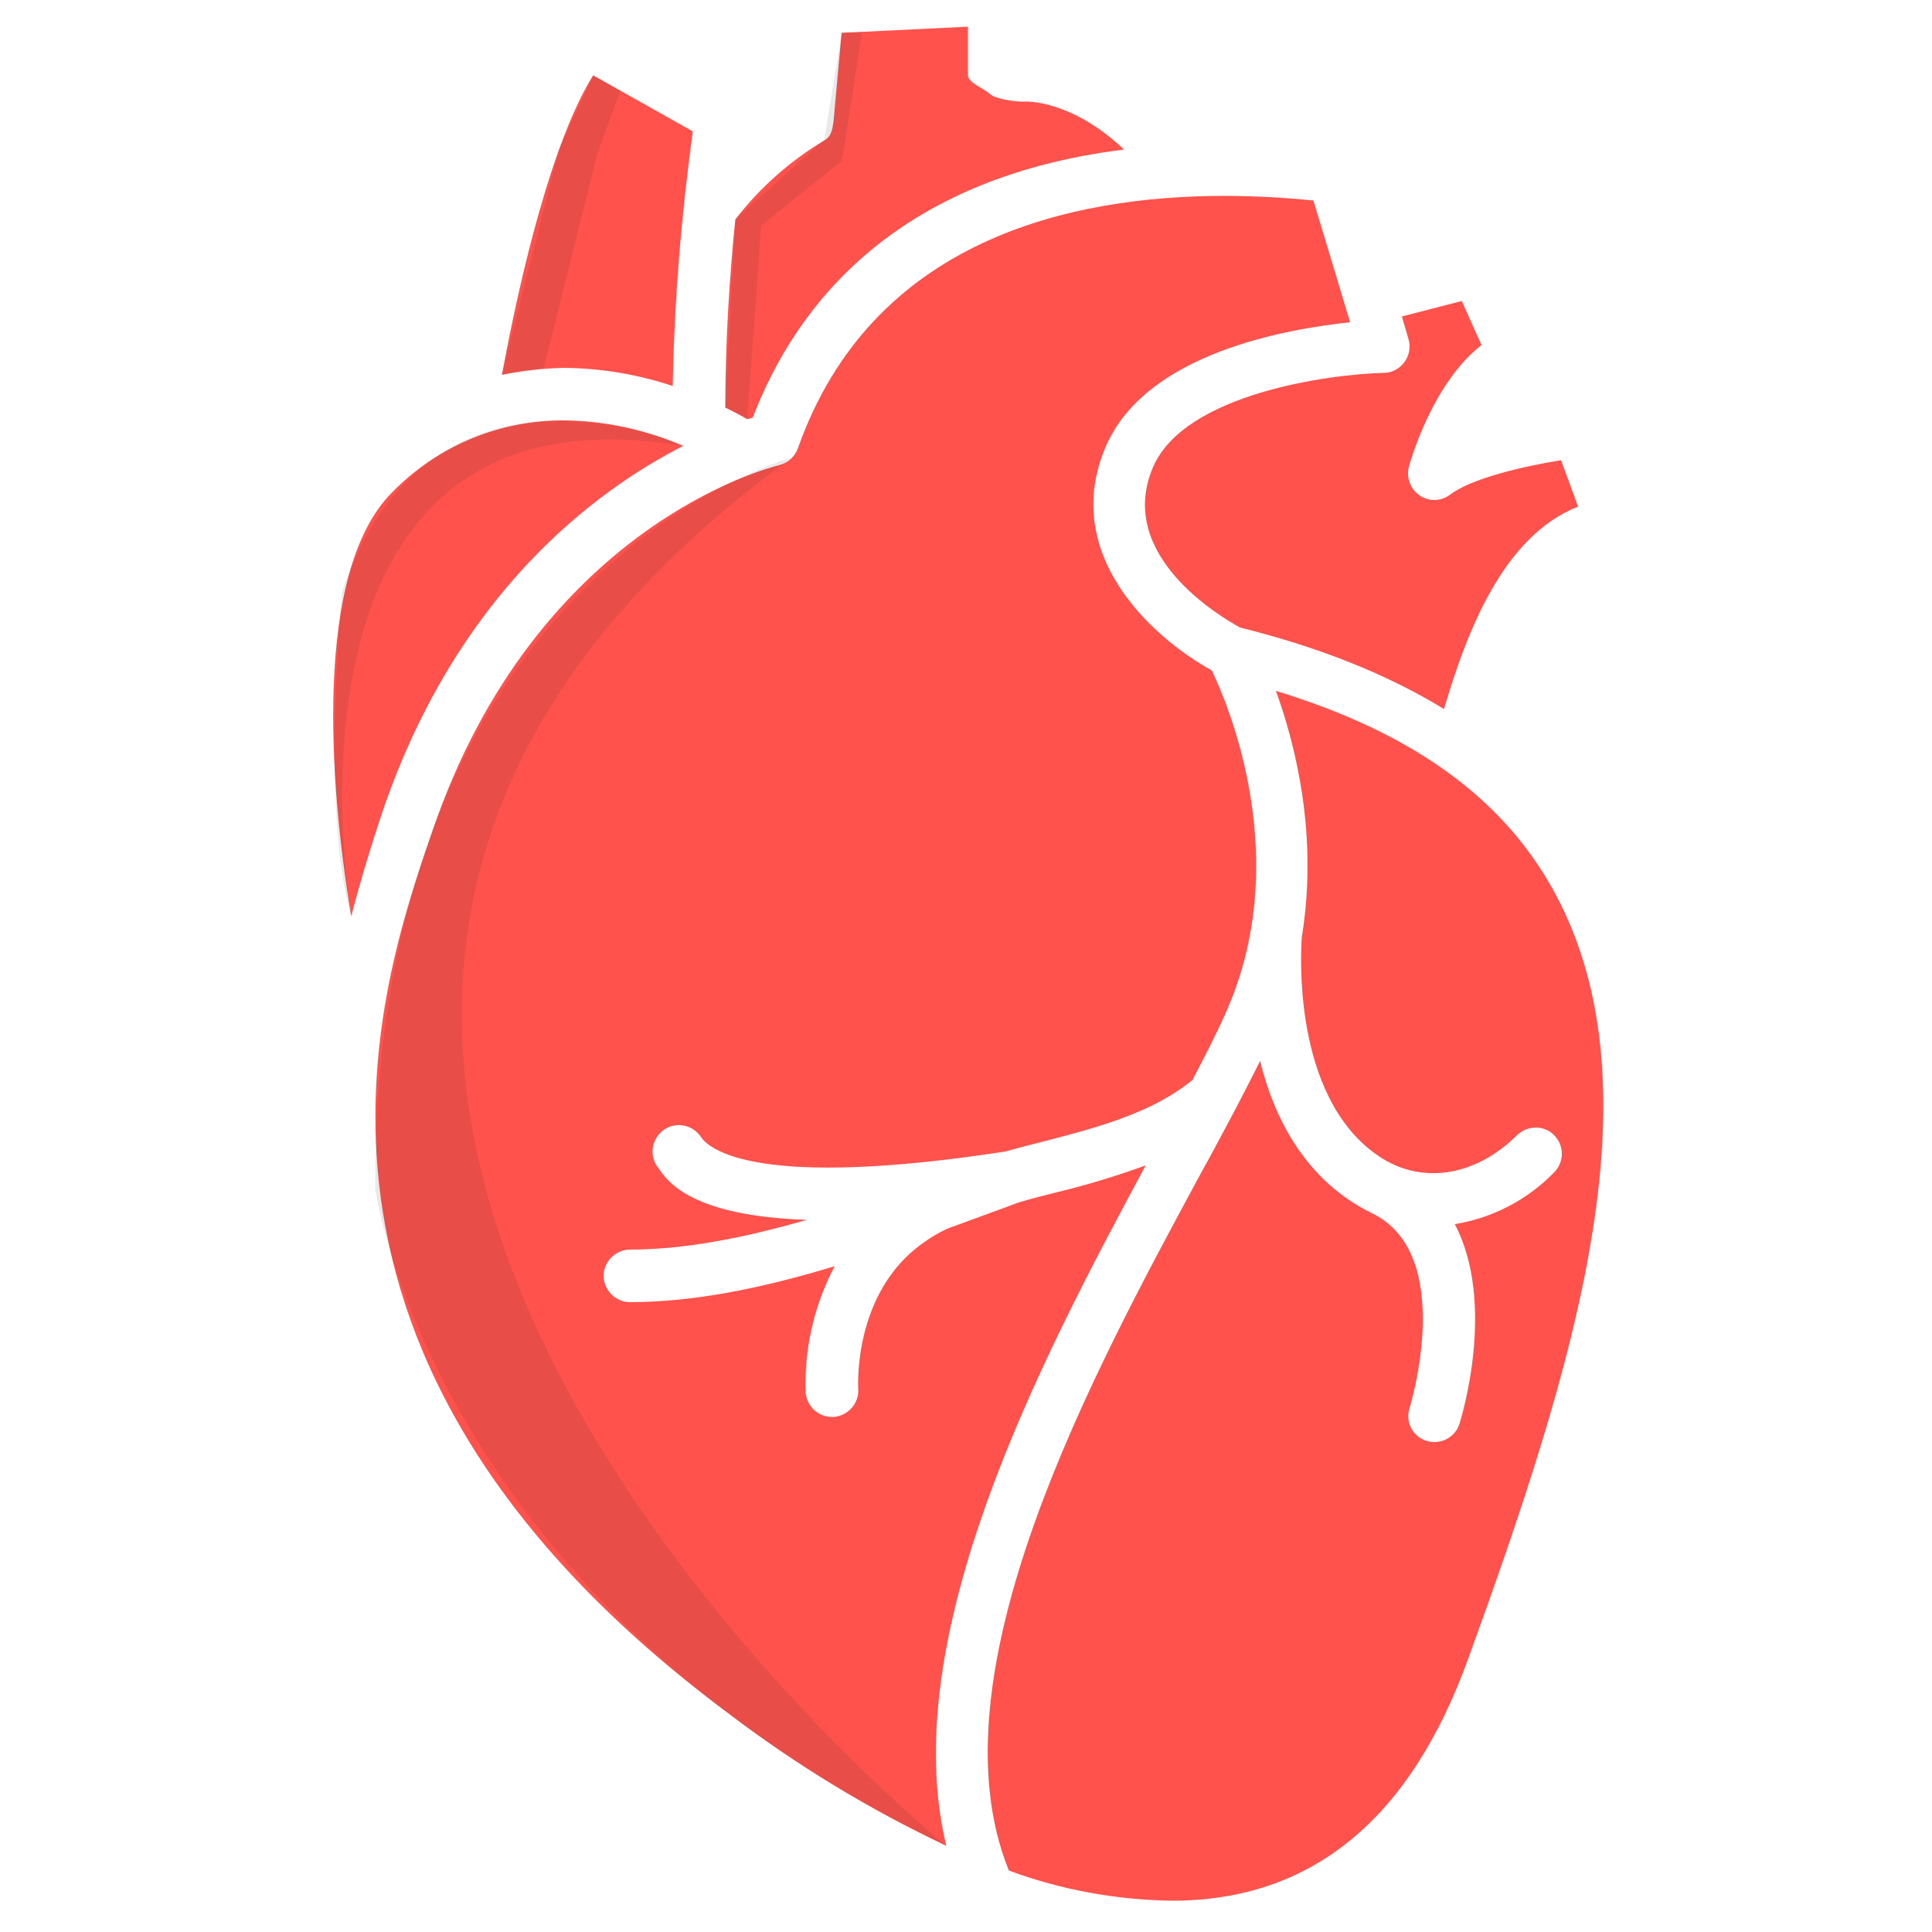 <?xml version="1.0" encoding="utf-8"?>
<!-- Generator: Adobe Illustrator 21.1.0, SVG Export Plug-In . SVG Version: 6.00 Build 0)  -->
<svg version="1.1" id="Layer_1" xmlns="http://www.w3.org/2000/svg" xmlns:xlink="http://www.w3.org/1999/xlink" x="0px" y="0px"
	 viewBox="0 0 500 500" style="enable-background:new 0 0 500 500;" xml:space="preserve">
<style type="text/css">
	.st0{fill:#FF524C;}
	.st1{opacity:0.1;fill:#231F20;enable-background:new    ;}
</style>
<title>Image 34.B [Converted]</title>
<path class="st0" d="M190.3,56.8c-1.4,13.6-2.6,31.1-2.6,48.7c1.9,0.9,3.8,1.9,5.7,3l1.4-0.4C206,78.8,231.9,46,290.9,38.7
	c-13.4-12.7-25.1-12.5-25.8-12.4c-1.8,0.1-7.4-0.6-8.8-1.9c-1.3-1.3-5.8-3-5.8-4.9V6.9l-32.7,1.6l-2.1,23.1c-0.3,2-0.6,3.7-2.3,4.7
	C204.5,41.6,196.6,48.6,190.3,56.8z"/>
<path class="st0" d="M146.1,95.2c9.5,0.1,19,1.7,28,4.7c0.4-22.1,2.2-44.1,5.2-65.9l-25.8-14.5C143,36.4,134.8,70.4,129.9,97
	C135.2,95.9,140.6,95.3,146.1,95.2z"/>
<path class="st0" d="M362.8,81.9l1.7,5.8c1.1,3.6-1,7.4-4.5,8.5c-0.6,0.2-1.2,0.3-1.8,0.3c-13.9,0.3-51.6,5.3-59.8,24.4
	c-9.8,22.9,17.8,38.9,22.5,41.5c20.5,5.1,38.1,12.1,52.8,21.1c5.8-19.7,15.2-44.7,34.7-52.4l-4.4-12c-9.9,1.6-23.2,4.7-28.7,8.9
	c-3,2.3-7.2,1.7-9.5-1.3c-1.3-1.7-1.7-3.9-1.2-5.9c0.7-2.4,6.3-21.7,18.8-31.5l-5.1-11.4L362.8,81.9z"/>
<path class="st0" d="M101.5,127.4C81,147.9,85.2,203.2,90.9,237.1c2.4-9.3,5.2-18.4,8.1-27.1c19.3-56.5,54.9-82.9,77.8-94.6
	c-9.7-4.2-20.2-6.5-30.8-6.6C129.3,108.7,113.2,115.4,101.5,127.4z"/>
<path class="st0" d="M402.5,231.3c-13.2-24.6-36.9-41.7-72.3-52.5c5.1,14,11,37.6,6.7,63.7c-0.3,4.4-2.3,40.5,18.9,56
	c11.2,8.3,25.7,6.4,37-4.9c2.8-2.5,7.1-2.4,9.6,0.4c2.4,2.6,2.4,6.6,0,9.2c-6.9,7.2-16,12-25.9,13.6c10.8,20.6,1.7,50.1,1.2,51.7
	c-0.9,2.8-3.5,4.7-6.5,4.7c-0.7,0-1.4-0.1-2-0.3c-3.6-1.1-5.6-4.9-4.4-8.5c0.1-0.4,12.2-39.8-9.7-50.4c-17.2-8.4-25.3-24.5-29-39.4
	c-1.9,3.8-4,7.9-6.3,12.3l-0.1,0.2c-2.8,5.2-5.7,10.8-9,16.7c-28.1,52-70.2,129.6-49.6,180.3c13.5,5,27.8,7.6,42.2,7.8l0,0
	c35.6,0,61.5-20.4,76.8-63C407.5,353.4,429.8,282.1,402.5,231.3z"/>
<path class="st0" d="M188.6,443.5c17.5,13.3,36.4,24.8,56.3,34.2c-13.1-54.2,24.4-125.6,51.6-176.1c-7.7,2.8-15.6,5.2-23.6,7.1
	c-3.2,0.8-6.3,1.6-9.3,2.5c-6.4,2.4-12.6,4.6-18.5,6.8c-2.1,1-4.2,2.2-6.1,3.6c-18.4,12.9-16.9,37.6-16.9,37.8
	c0.3,3.7-2.6,7-6.3,7.3c0,0,0,0,0,0h-0.5c-3.6,0-6.5-2.8-6.8-6.3c-0.4-11.4,2.2-22.6,7.5-32.7c-19.2,5.8-36.6,9.3-53.3,9.3
	c-3.7-0.2-6.6-3.4-6.5-7.1c0.2-3.5,3-6.3,6.5-6.5c14.3,0,29.3-2.9,46.1-7.7c-29.6-1-35.9-9.7-38.4-13.4c-2.4-2.9-1.9-7.2,1-9.6
	c2.9-2.4,7.2-1.9,9.6,1c0.2,0.2,0.4,0.5,0.5,0.7c2.4,3.3,15.1,13.4,78.7,3.6c3.2-0.9,6.3-1.7,9.5-2.5c14.7-3.8,28.5-7.5,38.9-16
	c3.3-6.3,6.2-11.9,8.4-16.9c18.2-40,0.6-80.8-3.4-89.1c-15.8-8.7-39.3-30.4-27.4-58c10.4-24,46.3-30.3,63.2-32.1l-9.5-31.5
	c-7.7-0.8-15.4-1.2-23.1-1.2c-39.8,0-91.2,11.3-110.3,65.3c-0.8,2.2-2.6,3.8-4.9,4.4c-2.5,0.6-62.7,15.8-89.6,94.4
	C97.8,256,64.8,351.4,188.6,443.5z"/>
<path class="st1" d="M244.8,477.6c0,0-253-204.3-40-359.1c0,0-108.2,28.4-107.7,189.1C97.1,307.6,111.2,413.2,244.8,477.6z"/>
<path class="st1" d="M90.9,237.1c0,0-24.6-140.2,86-121.7c0,0-65.3-29.7-88.3,37.5C88.5,152.9,82.9,210,90.9,237.1z"/>
<polygon class="st1" points="129.9,97 144.6,38.8 153.5,19.5 160.6,23.4 154.6,39.8 140.7,95.4 "/>
<polygon class="st1" points="217.9,8.3 213.3,36.2 190.3,56.7 187.7,105.4 193.4,108.4 197,58.4 217.9,41.6 223.1,8.3 "/>
</svg>
